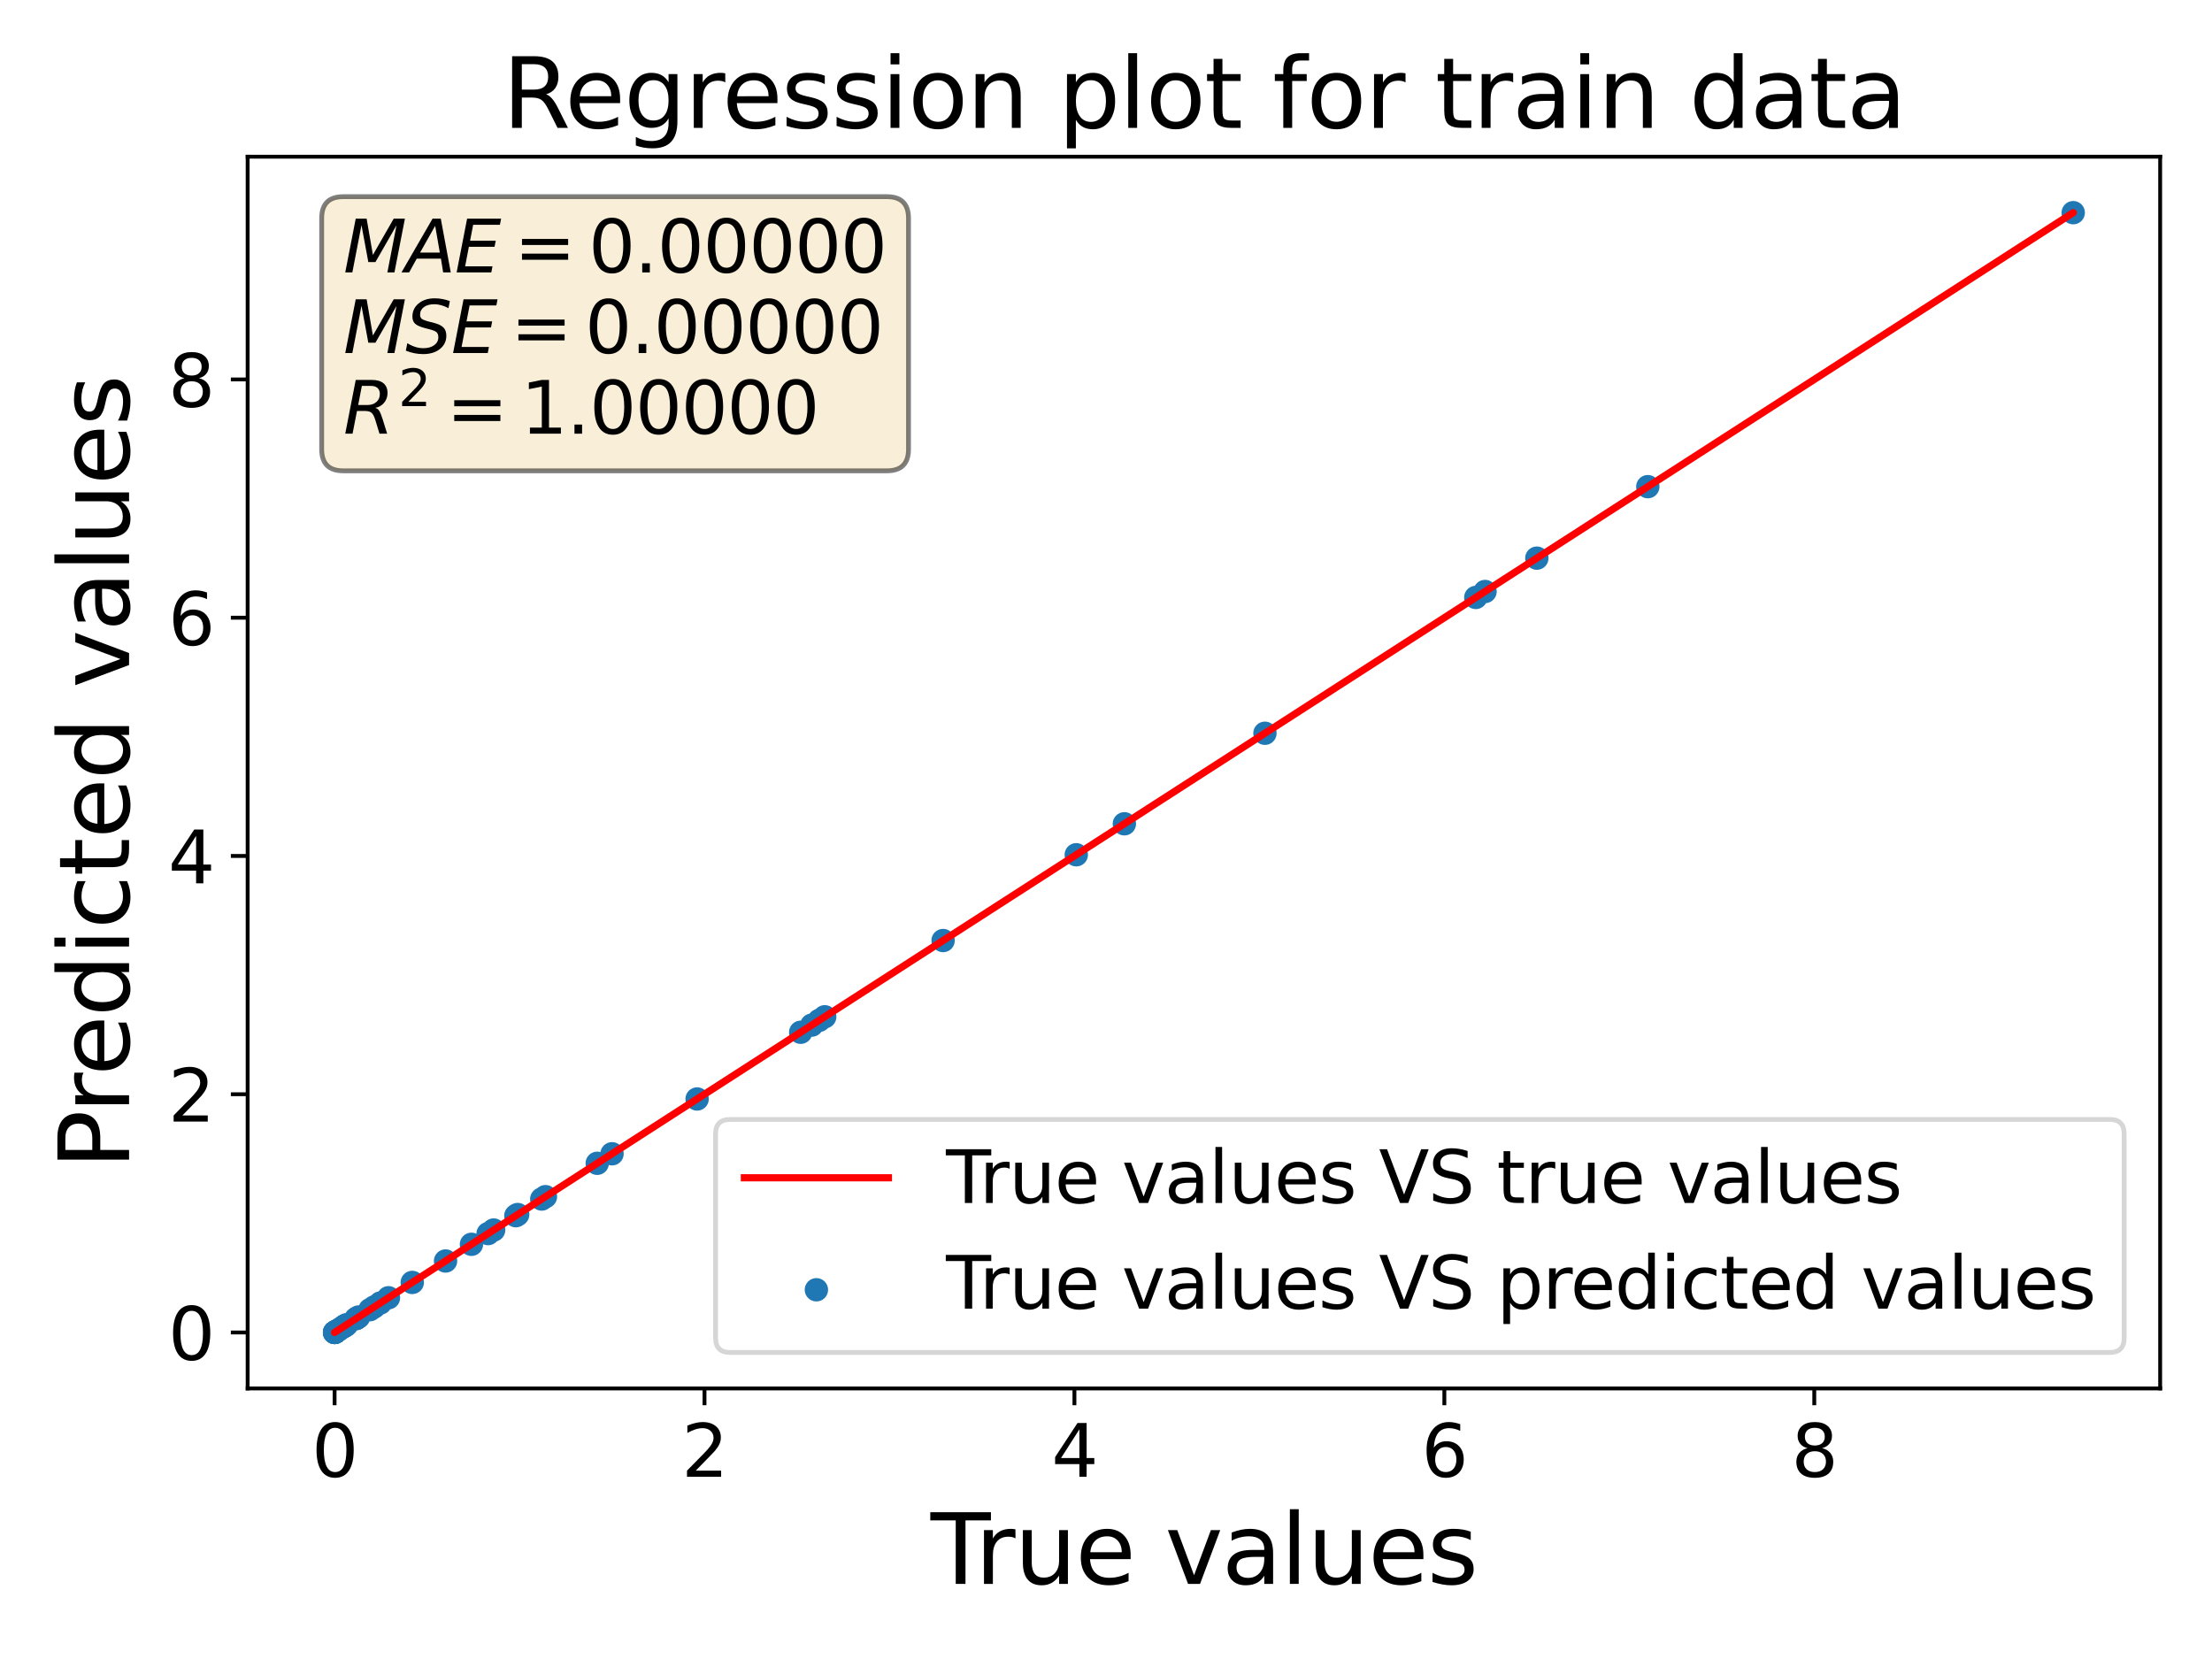 <?xml version="1.0" encoding="utf-8" standalone="no"?>
<!DOCTYPE svg PUBLIC "-//W3C//DTD SVG 1.1//EN"
  "http://www.w3.org/Graphics/SVG/1.1/DTD/svg11.dtd">
<svg xmlns:xlink="http://www.w3.org/1999/xlink" width="460.8pt" height="345.6pt" viewBox="0 0 460.8 345.6" xmlns="http://www.w3.org/2000/svg" version="1.1">
 <defs>
  <style type="text/css">*{stroke-linejoin: round; stroke-linecap: butt}</style>
 </defs>
 <g id="figure_1">
  <g id="patch_1">
   <path d="M 0 345.6 
L 460.8 345.6 
L 460.8 0 
L 0 0 
z
" style="fill: #ffffff"/>
  </g>
  <g id="axes_1">
   <g id="patch_2">
    <path d="M 51.59 289.24 
L 450 289.24 
L 450 32.64 
L 51.59 32.64 
z
" style="fill: #ffffff"/>
   </g>
   <g id="PathCollection_1">
    <defs>
     <path id="m7c3c9d640f" d="M 0 1.936 
C 0.514 1.936 1.006 1.732 1.369 1.369 
C 1.732 1.006 1.936 0.514 1.936 0 
C 1.936 -0.514 1.732 -1.006 1.369 -1.369 
C 1.006 -1.732 0.514 -1.936 0 -1.936 
C -0.514 -1.936 -1.006 -1.732 -1.369 -1.369 
C -1.732 -1.006 -1.936 -0.514 -1.936 0 
C -1.936 0.514 -1.732 1.006 -1.369 1.369 
C -1.006 1.732 -0.514 1.936 0 1.936 
z
" style="stroke: #1f77b4"/>
    </defs>
    <g clip-path="url(#p89235d0c30)">
     <use xlink:href="#m7c3c9d640f" x="107.46" y="253.256" style="fill: #1f77b4; stroke: #1f77b4"/>
     <use xlink:href="#m7c3c9d640f" x="112.854" y="249.782" style="fill: #1f77b4; stroke: #1f77b4"/>
     <use xlink:href="#m7c3c9d640f" x="69.7" y="277.576" style="fill: #1f77b4; stroke: #1f77b4"/>
     <use xlink:href="#m7c3c9d640f" x="92.818" y="262.687" style="fill: #1f77b4; stroke: #1f77b4"/>
     <use xlink:href="#m7c3c9d640f" x="79.234" y="271.436" style="fill: #1f77b4; stroke: #1f77b4"/>
     <use xlink:href="#m7c3c9d640f" x="98.212" y="259.212" style="fill: #1f77b4; stroke: #1f77b4"/>
     <use xlink:href="#m7c3c9d640f" x="169.109" y="213.55" style="fill: #1f77b4; stroke: #1f77b4"/>
     <use xlink:href="#m7c3c9d640f" x="263.51" y="152.751" style="fill: #1f77b4; stroke: #1f77b4"/>
     <use xlink:href="#m7c3c9d640f" x="72.211" y="275.959" style="fill: #1f77b4; stroke: #1f77b4"/>
     <use xlink:href="#m7c3c9d640f" x="107.845" y="253.008" style="fill: #1f77b4; stroke: #1f77b4"/>
     <use xlink:href="#m7c3c9d640f" x="320.151" y="116.271" style="fill: #1f77b4; stroke: #1f77b4"/>
     <use xlink:href="#m7c3c9d640f" x="70.47" y="277.08" style="fill: #1f77b4; stroke: #1f77b4"/>
     <use xlink:href="#m7c3c9d640f" x="69.779" y="277.525" style="fill: #1f77b4; stroke: #1f77b4"/>
     <use xlink:href="#m7c3c9d640f" x="69.893" y="277.452" style="fill: #1f77b4; stroke: #1f77b4"/>
     <use xlink:href="#m7c3c9d640f" x="74.323" y="274.598" style="fill: #1f77b4; stroke: #1f77b4"/>
     <use xlink:href="#m7c3c9d640f" x="69.926" y="277.431" style="fill: #1f77b4; stroke: #1f77b4"/>
     <use xlink:href="#m7c3c9d640f" x="69.762" y="277.536" style="fill: #1f77b4; stroke: #1f77b4"/>
     <use xlink:href="#m7c3c9d640f" x="74.13" y="274.723" style="fill: #1f77b4; stroke: #1f77b4"/>
     <use xlink:href="#m7c3c9d640f" x="80.926" y="270.346" style="fill: #1f77b4; stroke: #1f77b4"/>
     <use xlink:href="#m7c3c9d640f" x="343.269" y="101.381" style="fill: #1f77b4; stroke: #1f77b4"/>
     <use xlink:href="#m7c3c9d640f" x="69.719" y="277.564" style="fill: #1f77b4; stroke: #1f77b4"/>
     <use xlink:href="#m7c3c9d640f" x="224.209" y="178.063" style="fill: #1f77b4; stroke: #1f77b4"/>
     <use xlink:href="#m7c3c9d640f" x="70.184" y="277.264" style="fill: #1f77b4; stroke: #1f77b4"/>
     <use xlink:href="#m7c3c9d640f" x="69.7" y="277.576" style="fill: #1f77b4; stroke: #1f77b4"/>
     <use xlink:href="#m7c3c9d640f" x="71.626" y="276.336" style="fill: #1f77b4; stroke: #1f77b4"/>
     <use xlink:href="#m7c3c9d640f" x="196.466" y="195.931" style="fill: #1f77b4; stroke: #1f77b4"/>
     <use xlink:href="#m7c3c9d640f" x="234.227" y="171.611" style="fill: #1f77b4; stroke: #1f77b4"/>
     <use xlink:href="#m7c3c9d640f" x="127.496" y="240.352" style="fill: #1f77b4; stroke: #1f77b4"/>
     <use xlink:href="#m7c3c9d640f" x="69.7" y="277.576" style="fill: #1f77b4; stroke: #1f77b4"/>
     <use xlink:href="#m7c3c9d640f" x="124.413" y="242.337" style="fill: #1f77b4; stroke: #1f77b4"/>
     <use xlink:href="#m7c3c9d640f" x="69.939" y="277.422" style="fill: #1f77b4; stroke: #1f77b4"/>
     <use xlink:href="#m7c3c9d640f" x="145.22" y="228.937" style="fill: #1f77b4; stroke: #1f77b4"/>
     <use xlink:href="#m7c3c9d640f" x="101.68" y="256.979" style="fill: #1f77b4; stroke: #1f77b4"/>
     <use xlink:href="#m7c3c9d640f" x="71.631" y="276.333" style="fill: #1f77b4; stroke: #1f77b4"/>
     <use xlink:href="#m7c3c9d640f" x="69.947" y="277.417" style="fill: #1f77b4; stroke: #1f77b4"/>
     <use xlink:href="#m7c3c9d640f" x="74.709" y="274.35" style="fill: #1f77b4; stroke: #1f77b4"/>
     <use xlink:href="#m7c3c9d640f" x="166.798" y="215.039" style="fill: #1f77b4; stroke: #1f77b4"/>
     <use xlink:href="#m7c3c9d640f" x="77.958" y="272.257" style="fill: #1f77b4; stroke: #1f77b4"/>
     <use xlink:href="#m7c3c9d640f" x="307.435" y="124.46" style="fill: #1f77b4; stroke: #1f77b4"/>
     <use xlink:href="#m7c3c9d640f" x="309.362" y="123.219" style="fill: #1f77b4; stroke: #1f77b4"/>
     <use xlink:href="#m7c3c9d640f" x="431.89" y="44.304" style="fill: #1f77b4; stroke: #1f77b4"/>
     <use xlink:href="#m7c3c9d640f" x="113.625" y="249.286" style="fill: #1f77b4; stroke: #1f77b4"/>
     <use xlink:href="#m7c3c9d640f" x="69.762" y="277.536" style="fill: #1f77b4; stroke: #1f77b4"/>
     <use xlink:href="#m7c3c9d640f" x="102.836" y="256.234" style="fill: #1f77b4; stroke: #1f77b4"/>
     <use xlink:href="#m7c3c9d640f" x="77.068" y="272.831" style="fill: #1f77b4; stroke: #1f77b4"/>
     <use xlink:href="#m7c3c9d640f" x="71.929" y="276.141" style="fill: #1f77b4; stroke: #1f77b4"/>
     <use xlink:href="#m7c3c9d640f" x="85.883" y="267.154" style="fill: #1f77b4; stroke: #1f77b4"/>
     <use xlink:href="#m7c3c9d640f" x="70.874" y="276.82" style="fill: #1f77b4; stroke: #1f77b4"/>
     <use xlink:href="#m7c3c9d640f" x="69.822" y="277.497" style="fill: #1f77b4; stroke: #1f77b4"/>
     <use xlink:href="#m7c3c9d640f" x="171.807" y="211.813" style="fill: #1f77b4; stroke: #1f77b4"/>
     <use xlink:href="#m7c3c9d640f" x="71.725" y="276.272" style="fill: #1f77b4; stroke: #1f77b4"/>
     <use xlink:href="#m7c3c9d640f" x="170.651" y="212.558" style="fill: #1f77b4; stroke: #1f77b4"/>
    </g>
   </g>
   <g id="matplotlib.axis_1">
    <g id="xtick_1">
     <g id="line2d_1">
      <defs>
       <path id="mac8736a0ff" d="M 0 0 
L 0 3.5 
" style="stroke: #000000; stroke-width: 0.8"/>
      </defs>
      <g>
       <use xlink:href="#mac8736a0ff" x="69.7" y="289.24" style="stroke: #000000; stroke-width: 0.8"/>
      </g>
     </g>
     <g id="text_1">
      <!-- 0 -->
      <g transform="translate(64.928 307.638) scale(0.15 -0.15)">
       <defs>
        <path id="DejaVuSans-30" d="M 2034 4250 
Q 1547 4250 1301 3770 
Q 1056 3291 1056 2328 
Q 1056 1369 1301 889 
Q 1547 409 2034 409 
Q 2525 409 2770 889 
Q 3016 1369 3016 2328 
Q 3016 3291 2770 3770 
Q 2525 4250 2034 4250 
z
M 2034 4750 
Q 2819 4750 3233 4129 
Q 3647 3509 3647 2328 
Q 3647 1150 3233 529 
Q 2819 -91 2034 -91 
Q 1250 -91 836 529 
Q 422 1150 422 2328 
Q 422 3509 836 4129 
Q 1250 4750 2034 4750 
z
" transform="scale(0.016)"/>
       </defs>
       <use xlink:href="#DejaVuSans-30"/>
      </g>
     </g>
    </g>
    <g id="xtick_2">
     <g id="line2d_2">
      <g>
       <use xlink:href="#mac8736a0ff" x="146.761" y="289.24" style="stroke: #000000; stroke-width: 0.8"/>
      </g>
     </g>
     <g id="text_2">
      <!-- 2 -->
      <g transform="translate(141.99 307.638) scale(0.15 -0.15)">
       <defs>
        <path id="DejaVuSans-32" d="M 1228 531 
L 3431 531 
L 3431 0 
L 469 0 
L 469 531 
Q 828 903 1448 1529 
Q 2069 2156 2228 2338 
Q 2531 2678 2651 2914 
Q 2772 3150 2772 3378 
Q 2772 3750 2511 3984 
Q 2250 4219 1831 4219 
Q 1534 4219 1204 4116 
Q 875 4013 500 3803 
L 500 4441 
Q 881 4594 1212 4672 
Q 1544 4750 1819 4750 
Q 2544 4750 2975 4387 
Q 3406 4025 3406 3419 
Q 3406 3131 3298 2873 
Q 3191 2616 2906 2266 
Q 2828 2175 2409 1742 
Q 1991 1309 1228 531 
z
" transform="scale(0.016)"/>
       </defs>
       <use xlink:href="#DejaVuSans-32"/>
      </g>
     </g>
    </g>
    <g id="xtick_3">
     <g id="line2d_3">
      <g>
       <use xlink:href="#mac8736a0ff" x="223.823" y="289.24" style="stroke: #000000; stroke-width: 0.8"/>
      </g>
     </g>
     <g id="text_3">
      <!-- 4 -->
      <g transform="translate(219.051 307.638) scale(0.15 -0.15)">
       <defs>
        <path id="DejaVuSans-34" d="M 2419 4116 
L 825 1625 
L 2419 1625 
L 2419 4116 
z
M 2253 4666 
L 3047 4666 
L 3047 1625 
L 3713 1625 
L 3713 1100 
L 3047 1100 
L 3047 0 
L 2419 0 
L 2419 1100 
L 313 1100 
L 313 1709 
L 2253 4666 
z
" transform="scale(0.016)"/>
       </defs>
       <use xlink:href="#DejaVuSans-34"/>
      </g>
     </g>
    </g>
    <g id="xtick_4">
     <g id="line2d_4">
      <g>
       <use xlink:href="#mac8736a0ff" x="300.885" y="289.24" style="stroke: #000000; stroke-width: 0.8"/>
      </g>
     </g>
     <g id="text_4">
      <!-- 6 -->
      <g transform="translate(296.113 307.638) scale(0.15 -0.15)">
       <defs>
        <path id="DejaVuSans-36" d="M 2113 2584 
Q 1688 2584 1439 2293 
Q 1191 2003 1191 1497 
Q 1191 994 1439 701 
Q 1688 409 2113 409 
Q 2538 409 2786 701 
Q 3034 994 3034 1497 
Q 3034 2003 2786 2293 
Q 2538 2584 2113 2584 
z
M 3366 4563 
L 3366 3988 
Q 3128 4100 2886 4159 
Q 2644 4219 2406 4219 
Q 1781 4219 1451 3797 
Q 1122 3375 1075 2522 
Q 1259 2794 1537 2939 
Q 1816 3084 2150 3084 
Q 2853 3084 3261 2657 
Q 3669 2231 3669 1497 
Q 3669 778 3244 343 
Q 2819 -91 2113 -91 
Q 1303 -91 875 529 
Q 447 1150 447 2328 
Q 447 3434 972 4092 
Q 1497 4750 2381 4750 
Q 2619 4750 2861 4703 
Q 3103 4656 3366 4563 
z
" transform="scale(0.016)"/>
       </defs>
       <use xlink:href="#DejaVuSans-36"/>
      </g>
     </g>
    </g>
    <g id="xtick_5">
     <g id="line2d_5">
      <g>
       <use xlink:href="#mac8736a0ff" x="377.947" y="289.24" style="stroke: #000000; stroke-width: 0.8"/>
      </g>
     </g>
     <g id="text_5">
      <!-- 8 -->
      <g transform="translate(373.175 307.638) scale(0.15 -0.15)">
       <defs>
        <path id="DejaVuSans-38" d="M 2034 2216 
Q 1584 2216 1326 1975 
Q 1069 1734 1069 1313 
Q 1069 891 1326 650 
Q 1584 409 2034 409 
Q 2484 409 2743 651 
Q 3003 894 3003 1313 
Q 3003 1734 2745 1975 
Q 2488 2216 2034 2216 
z
M 1403 2484 
Q 997 2584 770 2862 
Q 544 3141 544 3541 
Q 544 4100 942 4425 
Q 1341 4750 2034 4750 
Q 2731 4750 3128 4425 
Q 3525 4100 3525 3541 
Q 3525 3141 3298 2862 
Q 3072 2584 2669 2484 
Q 3125 2378 3379 2068 
Q 3634 1759 3634 1313 
Q 3634 634 3220 271 
Q 2806 -91 2034 -91 
Q 1263 -91 848 271 
Q 434 634 434 1313 
Q 434 1759 690 2068 
Q 947 2378 1403 2484 
z
M 1172 3481 
Q 1172 3119 1398 2916 
Q 1625 2713 2034 2713 
Q 2441 2713 2670 2916 
Q 2900 3119 2900 3481 
Q 2900 3844 2670 4047 
Q 2441 4250 2034 4250 
Q 1625 4250 1398 4047 
Q 1172 3844 1172 3481 
z
" transform="scale(0.016)"/>
       </defs>
       <use xlink:href="#DejaVuSans-38"/>
      </g>
     </g>
    </g>
    <g id="text_6">
     <!-- True values -->
     <g transform="translate(193.857 329.954) scale(0.2 -0.2)">
      <defs>
       <path id="DejaVuSans-54" d="M -19 4666 
L 3928 4666 
L 3928 4134 
L 2272 4134 
L 2272 0 
L 1638 0 
L 1638 4134 
L -19 4134 
L -19 4666 
z
" transform="scale(0.016)"/>
       <path id="DejaVuSans-72" d="M 2631 2963 
Q 2534 3019 2420 3045 
Q 2306 3072 2169 3072 
Q 1681 3072 1420 2755 
Q 1159 2438 1159 1844 
L 1159 0 
L 581 0 
L 581 3500 
L 1159 3500 
L 1159 2956 
Q 1341 3275 1631 3429 
Q 1922 3584 2338 3584 
Q 2397 3584 2469 3576 
Q 2541 3569 2628 3553 
L 2631 2963 
z
" transform="scale(0.016)"/>
       <path id="DejaVuSans-75" d="M 544 1381 
L 544 3500 
L 1119 3500 
L 1119 1403 
Q 1119 906 1312 657 
Q 1506 409 1894 409 
Q 2359 409 2629 706 
Q 2900 1003 2900 1516 
L 2900 3500 
L 3475 3500 
L 3475 0 
L 2900 0 
L 2900 538 
Q 2691 219 2414 64 
Q 2138 -91 1772 -91 
Q 1169 -91 856 284 
Q 544 659 544 1381 
z
M 1991 3584 
L 1991 3584 
z
" transform="scale(0.016)"/>
       <path id="DejaVuSans-65" d="M 3597 1894 
L 3597 1613 
L 953 1613 
Q 991 1019 1311 708 
Q 1631 397 2203 397 
Q 2534 397 2845 478 
Q 3156 559 3463 722 
L 3463 178 
Q 3153 47 2828 -22 
Q 2503 -91 2169 -91 
Q 1331 -91 842 396 
Q 353 884 353 1716 
Q 353 2575 817 3079 
Q 1281 3584 2069 3584 
Q 2775 3584 3186 3129 
Q 3597 2675 3597 1894 
z
M 3022 2063 
Q 3016 2534 2758 2815 
Q 2500 3097 2075 3097 
Q 1594 3097 1305 2825 
Q 1016 2553 972 2059 
L 3022 2063 
z
" transform="scale(0.016)"/>
       <path id="DejaVuSans-20" transform="scale(0.016)"/>
       <path id="DejaVuSans-76" d="M 191 3500 
L 800 3500 
L 1894 563 
L 2988 3500 
L 3597 3500 
L 2284 0 
L 1503 0 
L 191 3500 
z
" transform="scale(0.016)"/>
       <path id="DejaVuSans-61" d="M 2194 1759 
Q 1497 1759 1228 1600 
Q 959 1441 959 1056 
Q 959 750 1161 570 
Q 1363 391 1709 391 
Q 2188 391 2477 730 
Q 2766 1069 2766 1631 
L 2766 1759 
L 2194 1759 
z
M 3341 1997 
L 3341 0 
L 2766 0 
L 2766 531 
Q 2569 213 2275 61 
Q 1981 -91 1556 -91 
Q 1019 -91 701 211 
Q 384 513 384 1019 
Q 384 1609 779 1909 
Q 1175 2209 1959 2209 
L 2766 2209 
L 2766 2266 
Q 2766 2663 2505 2880 
Q 2244 3097 1772 3097 
Q 1472 3097 1187 3025 
Q 903 2953 641 2809 
L 641 3341 
Q 956 3463 1253 3523 
Q 1550 3584 1831 3584 
Q 2591 3584 2966 3190 
Q 3341 2797 3341 1997 
z
" transform="scale(0.016)"/>
       <path id="DejaVuSans-6c" d="M 603 4863 
L 1178 4863 
L 1178 0 
L 603 0 
L 603 4863 
z
" transform="scale(0.016)"/>
       <path id="DejaVuSans-73" d="M 2834 3397 
L 2834 2853 
Q 2591 2978 2328 3040 
Q 2066 3103 1784 3103 
Q 1356 3103 1142 2972 
Q 928 2841 928 2578 
Q 928 2378 1081 2264 
Q 1234 2150 1697 2047 
L 1894 2003 
Q 2506 1872 2764 1633 
Q 3022 1394 3022 966 
Q 3022 478 2636 193 
Q 2250 -91 1575 -91 
Q 1294 -91 989 -36 
Q 684 19 347 128 
L 347 722 
Q 666 556 975 473 
Q 1284 391 1588 391 
Q 1994 391 2212 530 
Q 2431 669 2431 922 
Q 2431 1156 2273 1281 
Q 2116 1406 1581 1522 
L 1381 1569 
Q 847 1681 609 1914 
Q 372 2147 372 2553 
Q 372 3047 722 3315 
Q 1072 3584 1716 3584 
Q 2034 3584 2315 3537 
Q 2597 3491 2834 3397 
z
" transform="scale(0.016)"/>
      </defs>
      <use xlink:href="#DejaVuSans-54"/>
      <use xlink:href="#DejaVuSans-72" x="46.334"/>
      <use xlink:href="#DejaVuSans-75" x="87.447"/>
      <use xlink:href="#DejaVuSans-65" x="150.826"/>
      <use xlink:href="#DejaVuSans-20" x="212.35"/>
      <use xlink:href="#DejaVuSans-76" x="244.137"/>
      <use xlink:href="#DejaVuSans-61" x="303.316"/>
      <use xlink:href="#DejaVuSans-6c" x="364.596"/>
      <use xlink:href="#DejaVuSans-75" x="392.379"/>
      <use xlink:href="#DejaVuSans-65" x="455.758"/>
      <use xlink:href="#DejaVuSans-73" x="517.281"/>
     </g>
    </g>
   </g>
   <g id="matplotlib.axis_2">
    <g id="ytick_1">
     <g id="line2d_6">
      <defs>
       <path id="m73aea9483c" d="M 0 0 
L -3.5 0 
" style="stroke: #000000; stroke-width: 0.8"/>
      </defs>
      <g>
       <use xlink:href="#m73aea9483c" x="51.59" y="277.576" style="stroke: #000000; stroke-width: 0.8"/>
      </g>
     </g>
     <g id="text_7">
      <!-- 0 -->
      <g transform="translate(35.046 283.275) scale(0.15 -0.15)">
       <use xlink:href="#DejaVuSans-30"/>
      </g>
     </g>
    </g>
    <g id="ytick_2">
     <g id="line2d_7">
      <g>
       <use xlink:href="#m73aea9483c" x="51.59" y="227.944" style="stroke: #000000; stroke-width: 0.8"/>
      </g>
     </g>
     <g id="text_8">
      <!-- 2 -->
      <g transform="translate(35.046 233.643) scale(0.15 -0.15)">
       <use xlink:href="#DejaVuSans-32"/>
      </g>
     </g>
    </g>
    <g id="ytick_3">
     <g id="line2d_8">
      <g>
       <use xlink:href="#m73aea9483c" x="51.59" y="178.311" style="stroke: #000000; stroke-width: 0.8"/>
      </g>
     </g>
     <g id="text_9">
      <!-- 4 -->
      <g transform="translate(35.046 184.01) scale(0.15 -0.15)">
       <use xlink:href="#DejaVuSans-34"/>
      </g>
     </g>
    </g>
    <g id="ytick_4">
     <g id="line2d_9">
      <g>
       <use xlink:href="#m73aea9483c" x="51.59" y="128.679" style="stroke: #000000; stroke-width: 0.8"/>
      </g>
     </g>
     <g id="text_10">
      <!-- 6 -->
      <g transform="translate(35.046 134.378) scale(0.15 -0.15)">
       <use xlink:href="#DejaVuSans-36"/>
      </g>
     </g>
    </g>
    <g id="ytick_5">
     <g id="line2d_10">
      <g>
       <use xlink:href="#m73aea9483c" x="51.59" y="79.046" style="stroke: #000000; stroke-width: 0.8"/>
      </g>
     </g>
     <g id="text_11">
      <!-- 8 -->
      <g transform="translate(35.046 84.745) scale(0.15 -0.15)">
       <use xlink:href="#DejaVuSans-38"/>
      </g>
     </g>
    </g>
    <g id="text_12">
     <!-- Predicted values -->
     <g transform="translate(26.887 243.584) rotate(-90) scale(0.2 -0.2)">
      <defs>
       <path id="DejaVuSans-50" d="M 1259 4147 
L 1259 2394 
L 2053 2394 
Q 2494 2394 2734 2622 
Q 2975 2850 2975 3272 
Q 2975 3691 2734 3919 
Q 2494 4147 2053 4147 
L 1259 4147 
z
M 628 4666 
L 2053 4666 
Q 2838 4666 3239 4311 
Q 3641 3956 3641 3272 
Q 3641 2581 3239 2228 
Q 2838 1875 2053 1875 
L 1259 1875 
L 1259 0 
L 628 0 
L 628 4666 
z
" transform="scale(0.016)"/>
       <path id="DejaVuSans-64" d="M 2906 2969 
L 2906 4863 
L 3481 4863 
L 3481 0 
L 2906 0 
L 2906 525 
Q 2725 213 2448 61 
Q 2172 -91 1784 -91 
Q 1150 -91 751 415 
Q 353 922 353 1747 
Q 353 2572 751 3078 
Q 1150 3584 1784 3584 
Q 2172 3584 2448 3432 
Q 2725 3281 2906 2969 
z
M 947 1747 
Q 947 1113 1208 752 
Q 1469 391 1925 391 
Q 2381 391 2643 752 
Q 2906 1113 2906 1747 
Q 2906 2381 2643 2742 
Q 2381 3103 1925 3103 
Q 1469 3103 1208 2742 
Q 947 2381 947 1747 
z
" transform="scale(0.016)"/>
       <path id="DejaVuSans-69" d="M 603 3500 
L 1178 3500 
L 1178 0 
L 603 0 
L 603 3500 
z
M 603 4863 
L 1178 4863 
L 1178 4134 
L 603 4134 
L 603 4863 
z
" transform="scale(0.016)"/>
       <path id="DejaVuSans-63" d="M 3122 3366 
L 3122 2828 
Q 2878 2963 2633 3030 
Q 2388 3097 2138 3097 
Q 1578 3097 1268 2742 
Q 959 2388 959 1747 
Q 959 1106 1268 751 
Q 1578 397 2138 397 
Q 2388 397 2633 464 
Q 2878 531 3122 666 
L 3122 134 
Q 2881 22 2623 -34 
Q 2366 -91 2075 -91 
Q 1284 -91 818 406 
Q 353 903 353 1747 
Q 353 2603 823 3093 
Q 1294 3584 2113 3584 
Q 2378 3584 2631 3529 
Q 2884 3475 3122 3366 
z
" transform="scale(0.016)"/>
       <path id="DejaVuSans-74" d="M 1172 4494 
L 1172 3500 
L 2356 3500 
L 2356 3053 
L 1172 3053 
L 1172 1153 
Q 1172 725 1289 603 
Q 1406 481 1766 481 
L 2356 481 
L 2356 0 
L 1766 0 
Q 1100 0 847 248 
Q 594 497 594 1153 
L 594 3053 
L 172 3053 
L 172 3500 
L 594 3500 
L 594 4494 
L 1172 4494 
z
" transform="scale(0.016)"/>
      </defs>
      <use xlink:href="#DejaVuSans-50"/>
      <use xlink:href="#DejaVuSans-72" x="58.553"/>
      <use xlink:href="#DejaVuSans-65" x="97.416"/>
      <use xlink:href="#DejaVuSans-64" x="158.939"/>
      <use xlink:href="#DejaVuSans-69" x="222.416"/>
      <use xlink:href="#DejaVuSans-63" x="250.199"/>
      <use xlink:href="#DejaVuSans-74" x="305.18"/>
      <use xlink:href="#DejaVuSans-65" x="344.389"/>
      <use xlink:href="#DejaVuSans-64" x="405.912"/>
      <use xlink:href="#DejaVuSans-20" x="469.389"/>
      <use xlink:href="#DejaVuSans-76" x="501.176"/>
      <use xlink:href="#DejaVuSans-61" x="560.355"/>
      <use xlink:href="#DejaVuSans-6c" x="621.635"/>
      <use xlink:href="#DejaVuSans-75" x="649.418"/>
      <use xlink:href="#DejaVuSans-65" x="712.797"/>
      <use xlink:href="#DejaVuSans-73" x="774.32"/>
     </g>
    </g>
   </g>
   <g id="line2d_11">
    <path d="M 107.46 253.256 
L 112.854 249.782 
L 69.7 277.576 
L 92.818 262.687 
L 79.234 271.436 
L 98.212 259.212 
L 169.109 213.55 
L 263.51 152.751 
L 72.211 275.959 
L 107.845 253.008 
L 320.151 116.271 
L 70.47 277.08 
L 69.779 277.525 
L 69.893 277.452 
L 74.323 274.598 
L 69.926 277.431 
L 69.762 277.536 
L 74.13 274.723 
L 80.926 270.346 
L 343.269 101.381 
L 69.719 277.564 
L 224.209 178.063 
L 70.184 277.264 
L 69.7 277.576 
L 71.626 276.336 
L 196.466 195.931 
L 234.227 171.611 
L 127.496 240.352 
L 69.7 277.576 
L 124.413 242.337 
L 69.939 277.422 
L 145.22 228.937 
L 101.68 256.979 
L 71.631 276.333 
L 69.947 277.417 
L 74.709 274.35 
L 166.798 215.039 
L 77.958 272.257 
L 307.435 124.46 
L 309.362 123.219 
L 431.89 44.304 
L 113.625 249.286 
L 69.762 277.536 
L 102.836 256.234 
L 77.068 272.831 
L 71.929 276.141 
L 85.883 267.154 
L 70.874 276.82 
L 69.822 277.497 
L 171.807 211.813 
L 71.725 276.272 
L 170.651 212.558 
" clip-path="url(#p89235d0c30)" style="fill: none; stroke: #ff0000; stroke-width: 1.5; stroke-linecap: square"/>
   </g>
   <g id="patch_3">
    <path d="M 51.59 289.24 
L 51.59 32.64 
" style="fill: none; stroke: #000000; stroke-width: 0.8; stroke-linejoin: miter; stroke-linecap: square"/>
   </g>
   <g id="patch_4">
    <path d="M 450 289.24 
L 450 32.64 
" style="fill: none; stroke: #000000; stroke-width: 0.8; stroke-linejoin: miter; stroke-linecap: square"/>
   </g>
   <g id="patch_5">
    <path d="M 51.59 289.24 
L 450 289.24 
" style="fill: none; stroke: #000000; stroke-width: 0.8; stroke-linejoin: miter; stroke-linecap: square"/>
   </g>
   <g id="patch_6">
    <path d="M 51.59 32.64 
L 450 32.64 
" style="fill: none; stroke: #000000; stroke-width: 0.8; stroke-linejoin: miter; stroke-linecap: square"/>
   </g>
   <g id="text_13">
    <g id="patch_7">
     <path d="M 71.51 98.081 
L 184.761 98.081 
Q 189.261 98.081 189.261 93.581 
L 189.261 45.47 
Q 189.261 40.97 184.761 40.97 
L 71.51 40.97 
Q 67.01 40.97 67.01 45.47 
L 67.01 93.581 
Q 67.01 98.081 71.51 98.081 
z
" style="fill: #f5deb3; opacity: 0.5; stroke: #000000; stroke-linejoin: miter"/>
    </g>
    <!-- $MAE=0.00000$ -->
    <g transform="translate(71.51 56.868) scale(0.15 -0.15)">
     <defs>
      <path id="DejaVuSans-Oblique-4d" d="M 1081 4666 
L 2028 4666 
L 2572 1522 
L 4378 4666 
L 5350 4666 
L 4441 0 
L 3828 0 
L 4622 4091 
L 2791 897 
L 2175 897 
L 1581 4103 
L 788 0 
L 172 0 
L 1081 4666 
z
" transform="scale(0.016)"/>
      <path id="DejaVuSans-Oblique-41" d="M 2356 4666 
L 3072 4666 
L 3938 0 
L 3278 0 
L 3084 1197 
L 984 1197 
L 325 0 
L -341 0 
L 2356 4666 
z
M 2584 4044 
L 1275 1722 
L 2988 1722 
L 2584 4044 
z
" transform="scale(0.016)"/>
      <path id="DejaVuSans-Oblique-45" d="M 1081 4666 
L 4031 4666 
L 3928 4134 
L 1606 4134 
L 1338 2753 
L 3566 2753 
L 3463 2222 
L 1234 2222 
L 909 531 
L 3284 531 
L 3181 0 
L 172 0 
L 1081 4666 
z
" transform="scale(0.016)"/>
      <path id="DejaVuSans-3d" d="M 678 2906 
L 4684 2906 
L 4684 2381 
L 678 2381 
L 678 2906 
z
M 678 1631 
L 4684 1631 
L 4684 1100 
L 678 1100 
L 678 1631 
z
" transform="scale(0.016)"/>
      <path id="DejaVuSans-2e" d="M 684 794 
L 1344 794 
L 1344 0 
L 684 0 
L 684 794 
z
" transform="scale(0.016)"/>
     </defs>
     <use xlink:href="#DejaVuSans-Oblique-4d" transform="translate(0 0.781)"/>
     <use xlink:href="#DejaVuSans-Oblique-41" transform="translate(86.279 0.781)"/>
     <use xlink:href="#DejaVuSans-Oblique-45" transform="translate(154.688 0.781)"/>
     <use xlink:href="#DejaVuSans-3d" transform="translate(237.354 0.781)"/>
     <use xlink:href="#DejaVuSans-30" transform="translate(340.625 0.781)"/>
     <use xlink:href="#DejaVuSans-2e" transform="translate(404.248 0.781)"/>
     <use xlink:href="#DejaVuSans-30" transform="translate(436.035 0.781)"/>
     <use xlink:href="#DejaVuSans-30" transform="translate(499.658 0.781)"/>
     <use xlink:href="#DejaVuSans-30" transform="translate(563.281 0.781)"/>
     <use xlink:href="#DejaVuSans-30" transform="translate(626.904 0.781)"/>
     <use xlink:href="#DejaVuSans-30" transform="translate(690.527 0.781)"/>
    </g>
    <!-- $MSE=0.00000$ -->
    <g transform="translate(71.51 73.664) scale(0.15 -0.15)">
     <defs>
      <path id="DejaVuSans-Oblique-53" d="M 3859 4513 
L 3738 3897 
Q 3422 4066 3111 4152 
Q 2800 4238 2509 4238 
Q 1944 4238 1609 3991 
Q 1275 3744 1275 3334 
Q 1275 3109 1398 2989 
Q 1522 2869 2034 2731 
L 2413 2638 
Q 3053 2472 3303 2217 
Q 3553 1963 3553 1503 
Q 3553 797 2998 353 
Q 2444 -91 1538 -91 
Q 1166 -91 791 -17 
Q 416 56 38 206 
L 166 856 
Q 513 641 861 531 
Q 1209 422 1556 422 
Q 2147 422 2503 684 
Q 2859 947 2859 1369 
Q 2859 1650 2717 1795 
Q 2575 1941 2106 2059 
L 1728 2156 
Q 1081 2325 845 2545 
Q 609 2766 609 3163 
Q 609 3859 1145 4304 
Q 1681 4750 2541 4750 
Q 2875 4750 3203 4690 
Q 3531 4631 3859 4513 
z
" transform="scale(0.016)"/>
     </defs>
     <use xlink:href="#DejaVuSans-Oblique-4d" transform="translate(0 0.781)"/>
     <use xlink:href="#DejaVuSans-Oblique-53" transform="translate(86.279 0.781)"/>
     <use xlink:href="#DejaVuSans-Oblique-45" transform="translate(149.756 0.781)"/>
     <use xlink:href="#DejaVuSans-3d" transform="translate(232.422 0.781)"/>
     <use xlink:href="#DejaVuSans-30" transform="translate(335.693 0.781)"/>
     <use xlink:href="#DejaVuSans-2e" transform="translate(399.316 0.781)"/>
     <use xlink:href="#DejaVuSans-30" transform="translate(431.104 0.781)"/>
     <use xlink:href="#DejaVuSans-30" transform="translate(494.727 0.781)"/>
     <use xlink:href="#DejaVuSans-30" transform="translate(558.35 0.781)"/>
     <use xlink:href="#DejaVuSans-30" transform="translate(621.973 0.781)"/>
     <use xlink:href="#DejaVuSans-30" transform="translate(685.596 0.781)"/>
    </g>
    <!-- $R^2=1.00000$ -->
    <g transform="translate(71.51 90.461) scale(0.15 -0.15)">
     <defs>
      <path id="DejaVuSans-Oblique-52" d="M 1613 4147 
L 1294 2491 
L 2106 2491 
Q 2584 2491 2879 2755 
Q 3175 3019 3175 3444 
Q 3175 3784 2976 3965 
Q 2778 4147 2406 4147 
L 1613 4147 
z
M 2772 2241 
Q 2972 2194 3105 2009 
Q 3238 1825 3413 1275 
L 3809 0 
L 3144 0 
L 2778 1197 
Q 2638 1659 2453 1815 
Q 2269 1972 1888 1972 
L 1191 1972 
L 806 0 
L 172 0 
L 1081 4666 
L 2503 4666 
Q 3150 4666 3495 4373 
Q 3841 4081 3841 3531 
Q 3841 3044 3547 2687 
Q 3253 2331 2772 2241 
z
" transform="scale(0.016)"/>
      <path id="DejaVuSans-31" d="M 794 531 
L 1825 531 
L 1825 4091 
L 703 3866 
L 703 4441 
L 1819 4666 
L 2450 4666 
L 2450 531 
L 3481 531 
L 3481 0 
L 794 0 
L 794 531 
z
" transform="scale(0.016)"/>
     </defs>
     <use xlink:href="#DejaVuSans-Oblique-52" transform="translate(0 0.766)"/>
     <use xlink:href="#DejaVuSans-32" transform="translate(76.499 39.047) scale(0.7)"/>
     <use xlink:href="#DejaVuSans-3d" transform="translate(143.252 0.766)"/>
     <use xlink:href="#DejaVuSans-31" transform="translate(246.524 0.766)"/>
     <use xlink:href="#DejaVuSans-2e" transform="translate(310.147 0.766)"/>
     <use xlink:href="#DejaVuSans-30" transform="translate(341.934 0.766)"/>
     <use xlink:href="#DejaVuSans-30" transform="translate(405.557 0.766)"/>
     <use xlink:href="#DejaVuSans-30" transform="translate(469.18 0.766)"/>
     <use xlink:href="#DejaVuSans-30" transform="translate(532.803 0.766)"/>
     <use xlink:href="#DejaVuSans-30" transform="translate(596.426 0.766)"/>
    </g>
   </g>
   <g id="text_14">
    <!-- Regression plot for train data -->
    <g transform="translate(104.675 26.64) scale(0.2 -0.2)">
     <defs>
      <path id="DejaVuSans-52" d="M 2841 2188 
Q 3044 2119 3236 1894 
Q 3428 1669 3622 1275 
L 4263 0 
L 3584 0 
L 2988 1197 
Q 2756 1666 2539 1819 
Q 2322 1972 1947 1972 
L 1259 1972 
L 1259 0 
L 628 0 
L 628 4666 
L 2053 4666 
Q 2853 4666 3247 4331 
Q 3641 3997 3641 3322 
Q 3641 2881 3436 2590 
Q 3231 2300 2841 2188 
z
M 1259 4147 
L 1259 2491 
L 2053 2491 
Q 2509 2491 2742 2702 
Q 2975 2913 2975 3322 
Q 2975 3731 2742 3939 
Q 2509 4147 2053 4147 
L 1259 4147 
z
" transform="scale(0.016)"/>
      <path id="DejaVuSans-67" d="M 2906 1791 
Q 2906 2416 2648 2759 
Q 2391 3103 1925 3103 
Q 1463 3103 1205 2759 
Q 947 2416 947 1791 
Q 947 1169 1205 825 
Q 1463 481 1925 481 
Q 2391 481 2648 825 
Q 2906 1169 2906 1791 
z
M 3481 434 
Q 3481 -459 3084 -895 
Q 2688 -1331 1869 -1331 
Q 1566 -1331 1297 -1286 
Q 1028 -1241 775 -1147 
L 775 -588 
Q 1028 -725 1275 -790 
Q 1522 -856 1778 -856 
Q 2344 -856 2625 -561 
Q 2906 -266 2906 331 
L 2906 616 
Q 2728 306 2450 153 
Q 2172 0 1784 0 
Q 1141 0 747 490 
Q 353 981 353 1791 
Q 353 2603 747 3093 
Q 1141 3584 1784 3584 
Q 2172 3584 2450 3431 
Q 2728 3278 2906 2969 
L 2906 3500 
L 3481 3500 
L 3481 434 
z
" transform="scale(0.016)"/>
      <path id="DejaVuSans-6f" d="M 1959 3097 
Q 1497 3097 1228 2736 
Q 959 2375 959 1747 
Q 959 1119 1226 758 
Q 1494 397 1959 397 
Q 2419 397 2687 759 
Q 2956 1122 2956 1747 
Q 2956 2369 2687 2733 
Q 2419 3097 1959 3097 
z
M 1959 3584 
Q 2709 3584 3137 3096 
Q 3566 2609 3566 1747 
Q 3566 888 3137 398 
Q 2709 -91 1959 -91 
Q 1206 -91 779 398 
Q 353 888 353 1747 
Q 353 2609 779 3096 
Q 1206 3584 1959 3584 
z
" transform="scale(0.016)"/>
      <path id="DejaVuSans-6e" d="M 3513 2113 
L 3513 0 
L 2938 0 
L 2938 2094 
Q 2938 2591 2744 2837 
Q 2550 3084 2163 3084 
Q 1697 3084 1428 2787 
Q 1159 2491 1159 1978 
L 1159 0 
L 581 0 
L 581 3500 
L 1159 3500 
L 1159 2956 
Q 1366 3272 1645 3428 
Q 1925 3584 2291 3584 
Q 2894 3584 3203 3211 
Q 3513 2838 3513 2113 
z
" transform="scale(0.016)"/>
      <path id="DejaVuSans-70" d="M 1159 525 
L 1159 -1331 
L 581 -1331 
L 581 3500 
L 1159 3500 
L 1159 2969 
Q 1341 3281 1617 3432 
Q 1894 3584 2278 3584 
Q 2916 3584 3314 3078 
Q 3713 2572 3713 1747 
Q 3713 922 3314 415 
Q 2916 -91 2278 -91 
Q 1894 -91 1617 61 
Q 1341 213 1159 525 
z
M 3116 1747 
Q 3116 2381 2855 2742 
Q 2594 3103 2138 3103 
Q 1681 3103 1420 2742 
Q 1159 2381 1159 1747 
Q 1159 1113 1420 752 
Q 1681 391 2138 391 
Q 2594 391 2855 752 
Q 3116 1113 3116 1747 
z
" transform="scale(0.016)"/>
      <path id="DejaVuSans-66" d="M 2375 4863 
L 2375 4384 
L 1825 4384 
Q 1516 4384 1395 4259 
Q 1275 4134 1275 3809 
L 1275 3500 
L 2222 3500 
L 2222 3053 
L 1275 3053 
L 1275 0 
L 697 0 
L 697 3053 
L 147 3053 
L 147 3500 
L 697 3500 
L 697 3744 
Q 697 4328 969 4595 
Q 1241 4863 1831 4863 
L 2375 4863 
z
" transform="scale(0.016)"/>
     </defs>
     <use xlink:href="#DejaVuSans-52"/>
     <use xlink:href="#DejaVuSans-65" x="64.982"/>
     <use xlink:href="#DejaVuSans-67" x="126.506"/>
     <use xlink:href="#DejaVuSans-72" x="189.982"/>
     <use xlink:href="#DejaVuSans-65" x="228.846"/>
     <use xlink:href="#DejaVuSans-73" x="290.369"/>
     <use xlink:href="#DejaVuSans-73" x="342.469"/>
     <use xlink:href="#DejaVuSans-69" x="394.568"/>
     <use xlink:href="#DejaVuSans-6f" x="422.352"/>
     <use xlink:href="#DejaVuSans-6e" x="483.533"/>
     <use xlink:href="#DejaVuSans-20" x="546.912"/>
     <use xlink:href="#DejaVuSans-70" x="578.699"/>
     <use xlink:href="#DejaVuSans-6c" x="642.176"/>
     <use xlink:href="#DejaVuSans-6f" x="669.959"/>
     <use xlink:href="#DejaVuSans-74" x="731.141"/>
     <use xlink:href="#DejaVuSans-20" x="770.35"/>
     <use xlink:href="#DejaVuSans-66" x="802.137"/>
     <use xlink:href="#DejaVuSans-6f" x="837.342"/>
     <use xlink:href="#DejaVuSans-72" x="898.523"/>
     <use xlink:href="#DejaVuSans-20" x="939.637"/>
     <use xlink:href="#DejaVuSans-74" x="971.424"/>
     <use xlink:href="#DejaVuSans-72" x="1010.633"/>
     <use xlink:href="#DejaVuSans-61" x="1051.746"/>
     <use xlink:href="#DejaVuSans-69" x="1113.025"/>
     <use xlink:href="#DejaVuSans-6e" x="1140.809"/>
     <use xlink:href="#DejaVuSans-20" x="1204.188"/>
     <use xlink:href="#DejaVuSans-64" x="1235.975"/>
     <use xlink:href="#DejaVuSans-61" x="1299.451"/>
     <use xlink:href="#DejaVuSans-74" x="1360.73"/>
     <use xlink:href="#DejaVuSans-61" x="1399.939"/>
    </g>
   </g>
   <g id="legend_1">
    <g id="patch_8">
     <path d="M 152.07 281.74 
L 439.5 281.74 
Q 442.5 281.74 442.5 278.74 
L 442.5 236.206 
Q 442.5 233.206 439.5 233.206 
L 152.07 233.206 
Q 149.07 233.206 149.07 236.206 
L 149.07 278.74 
Q 149.07 281.74 152.07 281.74 
z
" style="fill: #ffffff; opacity: 0.8; stroke: #cccccc; stroke-linejoin: miter"/>
    </g>
    <g id="line2d_12">
     <path d="M 155.07 245.353 
L 170.07 245.353 
L 185.07 245.353 
" style="fill: none; stroke: #ff0000; stroke-width: 1.5; stroke-linecap: square"/>
    </g>
    <g id="text_15">
     <!-- True values VS true values -->
     <g transform="translate(197.07 250.603) scale(0.15 -0.15)">
      <defs>
       <path id="DejaVuSans-56" d="M 1831 0 
L 50 4666 
L 709 4666 
L 2188 738 
L 3669 4666 
L 4325 4666 
L 2547 0 
L 1831 0 
z
" transform="scale(0.016)"/>
       <path id="DejaVuSans-53" d="M 3425 4513 
L 3425 3897 
Q 3066 4069 2747 4153 
Q 2428 4238 2131 4238 
Q 1616 4238 1336 4038 
Q 1056 3838 1056 3469 
Q 1056 3159 1242 3001 
Q 1428 2844 1947 2747 
L 2328 2669 
Q 3034 2534 3370 2195 
Q 3706 1856 3706 1288 
Q 3706 609 3251 259 
Q 2797 -91 1919 -91 
Q 1588 -91 1214 -16 
Q 841 59 441 206 
L 441 856 
Q 825 641 1194 531 
Q 1563 422 1919 422 
Q 2459 422 2753 634 
Q 3047 847 3047 1241 
Q 3047 1584 2836 1778 
Q 2625 1972 2144 2069 
L 1759 2144 
Q 1053 2284 737 2584 
Q 422 2884 422 3419 
Q 422 4038 858 4394 
Q 1294 4750 2059 4750 
Q 2388 4750 2728 4690 
Q 3069 4631 3425 4513 
z
" transform="scale(0.016)"/>
      </defs>
      <use xlink:href="#DejaVuSans-54"/>
      <use xlink:href="#DejaVuSans-72" x="46.334"/>
      <use xlink:href="#DejaVuSans-75" x="87.447"/>
      <use xlink:href="#DejaVuSans-65" x="150.826"/>
      <use xlink:href="#DejaVuSans-20" x="212.35"/>
      <use xlink:href="#DejaVuSans-76" x="244.137"/>
      <use xlink:href="#DejaVuSans-61" x="303.316"/>
      <use xlink:href="#DejaVuSans-6c" x="364.596"/>
      <use xlink:href="#DejaVuSans-75" x="392.379"/>
      <use xlink:href="#DejaVuSans-65" x="455.758"/>
      <use xlink:href="#DejaVuSans-73" x="517.281"/>
      <use xlink:href="#DejaVuSans-20" x="569.381"/>
      <use xlink:href="#DejaVuSans-56" x="601.168"/>
      <use xlink:href="#DejaVuSans-53" x="669.576"/>
      <use xlink:href="#DejaVuSans-20" x="733.053"/>
      <use xlink:href="#DejaVuSans-74" x="764.84"/>
      <use xlink:href="#DejaVuSans-72" x="804.049"/>
      <use xlink:href="#DejaVuSans-75" x="845.162"/>
      <use xlink:href="#DejaVuSans-65" x="908.541"/>
      <use xlink:href="#DejaVuSans-20" x="970.064"/>
      <use xlink:href="#DejaVuSans-76" x="1001.852"/>
      <use xlink:href="#DejaVuSans-61" x="1061.031"/>
      <use xlink:href="#DejaVuSans-6c" x="1122.311"/>
      <use xlink:href="#DejaVuSans-75" x="1150.094"/>
      <use xlink:href="#DejaVuSans-65" x="1213.473"/>
      <use xlink:href="#DejaVuSans-73" x="1274.996"/>
     </g>
    </g>
    <g id="PathCollection_2">
     <g>
      <use xlink:href="#m7c3c9d640f" x="170.07" y="268.683" style="fill: #1f77b4; stroke: #1f77b4"/>
     </g>
    </g>
    <g id="text_16">
     <!-- True values VS predicted values -->
     <g transform="translate(197.07 272.62) scale(0.15 -0.15)">
      <use xlink:href="#DejaVuSans-54"/>
      <use xlink:href="#DejaVuSans-72" x="46.334"/>
      <use xlink:href="#DejaVuSans-75" x="87.447"/>
      <use xlink:href="#DejaVuSans-65" x="150.826"/>
      <use xlink:href="#DejaVuSans-20" x="212.35"/>
      <use xlink:href="#DejaVuSans-76" x="244.137"/>
      <use xlink:href="#DejaVuSans-61" x="303.316"/>
      <use xlink:href="#DejaVuSans-6c" x="364.596"/>
      <use xlink:href="#DejaVuSans-75" x="392.379"/>
      <use xlink:href="#DejaVuSans-65" x="455.758"/>
      <use xlink:href="#DejaVuSans-73" x="517.281"/>
      <use xlink:href="#DejaVuSans-20" x="569.381"/>
      <use xlink:href="#DejaVuSans-56" x="601.168"/>
      <use xlink:href="#DejaVuSans-53" x="669.576"/>
      <use xlink:href="#DejaVuSans-20" x="733.053"/>
      <use xlink:href="#DejaVuSans-70" x="764.84"/>
      <use xlink:href="#DejaVuSans-72" x="828.316"/>
      <use xlink:href="#DejaVuSans-65" x="867.18"/>
      <use xlink:href="#DejaVuSans-64" x="928.703"/>
      <use xlink:href="#DejaVuSans-69" x="992.18"/>
      <use xlink:href="#DejaVuSans-63" x="1019.963"/>
      <use xlink:href="#DejaVuSans-74" x="1074.943"/>
      <use xlink:href="#DejaVuSans-65" x="1114.152"/>
      <use xlink:href="#DejaVuSans-64" x="1175.676"/>
      <use xlink:href="#DejaVuSans-20" x="1239.152"/>
      <use xlink:href="#DejaVuSans-76" x="1270.939"/>
      <use xlink:href="#DejaVuSans-61" x="1330.119"/>
      <use xlink:href="#DejaVuSans-6c" x="1391.398"/>
      <use xlink:href="#DejaVuSans-75" x="1419.182"/>
      <use xlink:href="#DejaVuSans-65" x="1482.561"/>
      <use xlink:href="#DejaVuSans-73" x="1544.084"/>
     </g>
    </g>
   </g>
  </g>
 </g>
 <defs>
  <clipPath id="p89235d0c30">
   <rect x="51.59" y="32.64" width="398.41" height="256.6"/>
  </clipPath>
 </defs>
</svg>
